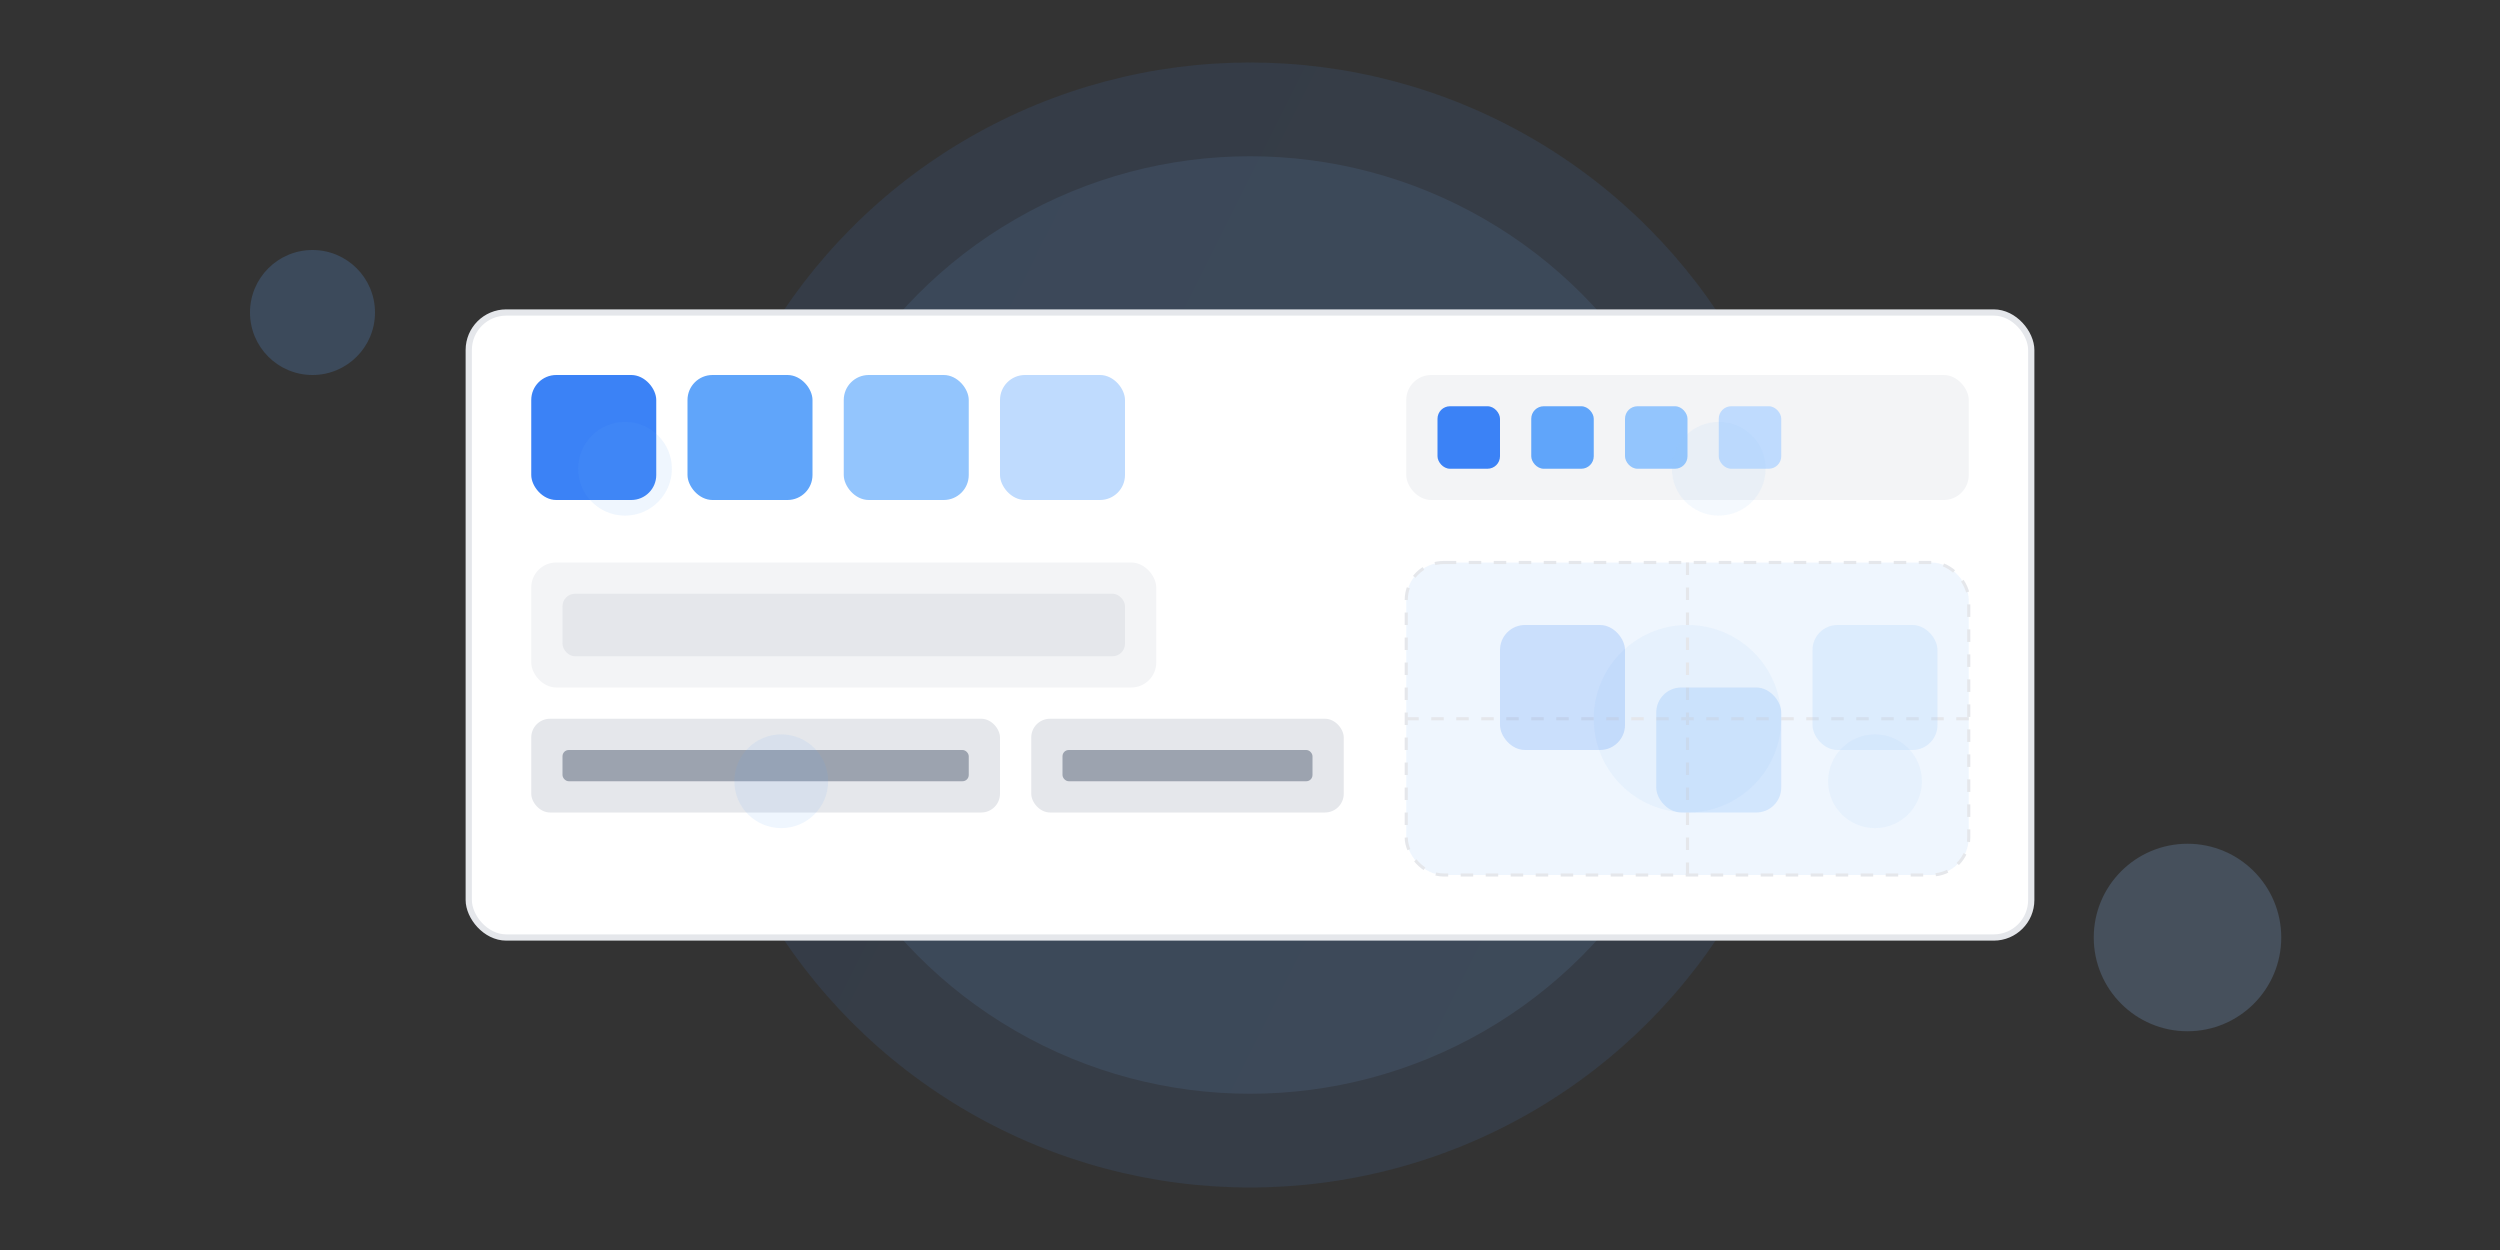 <?xml version="1.0" encoding="UTF-8"?>
<svg width="800" height="400" viewBox="0 0 800 400" fill="none" xmlns="http://www.w3.org/2000/svg">
  <rect x="0" y="0" width="800" height="400" fill="#333333" stroke="none"/>
  <!-- Background Elements -->
  <circle cx="400" cy="200" r="180" fill="url(#gradient1)" opacity="0.1"/>
  <circle cx="400" cy="200" r="150" fill="url(#gradient2)" opacity="0.1"/>
  
  <!-- Design Canvas -->
  <rect x="150" y="100" width="500" height="200" rx="12" fill="white" stroke="#E5E7EB" stroke-width="2"/>
  
  <!-- Color Palette -->
  <rect x="170" y="120" width="40" height="40" rx="8" fill="#3B82F6"/>
  <rect x="220" y="120" width="40" height="40" rx="8" fill="#60A5FA"/>
  <rect x="270" y="120" width="40" height="40" rx="8" fill="#93C5FD"/>
  <rect x="320" y="120" width="40" height="40" rx="8" fill="#BFDBFE"/>
  
  <!-- UI Elements -->
  <rect x="170" y="180" width="200" height="40" rx="8" fill="#F3F4F6"/>
  <rect x="180" y="190" width="180" height="20" rx="4" fill="#E5E7EB"/>
  
  <rect x="170" y="230" width="150" height="30" rx="6" fill="#E5E7EB"/>
  <rect x="180" y="240" width="130" height="10" rx="2" fill="#9CA3AF"/>
  
  <rect x="330" y="230" width="100" height="30" rx="6" fill="#E5E7EB"/>
  <rect x="340" y="240" width="80" height="10" rx="2" fill="#9CA3AF"/>
  
  <!-- Design Tools -->
  <rect x="450" y="120" width="180" height="40" rx="8" fill="#F3F4F6"/>
  <rect x="460" y="130" width="20" height="20" rx="4" fill="#3B82F6"/>
  <rect x="490" y="130" width="20" height="20" rx="4" fill="#60A5FA"/>
  <rect x="520" y="130" width="20" height="20" rx="4" fill="#93C5FD"/>
  <rect x="550" y="130" width="20" height="20" rx="4" fill="#BFDBFE"/>
  
  <!-- Floating Elements -->
  <rect x="450" y="180" width="180" height="100" rx="12" fill="url(#gradient3)" opacity="0.1"/>
  <circle cx="540" cy="230" r="30" fill="url(#gradient4)" opacity="0.1"/>
  
  <!-- Design Grid -->
  <rect x="450" y="180" width="180" height="100" rx="12" fill="none" stroke="#E5E7EB" stroke-width="1" stroke-dasharray="4 4"/>
  <line x1="540" y1="180" x2="540" y2="280" stroke="#E5E7EB" stroke-width="1" stroke-dasharray="4 4"/>
  <line x1="450" y1="230" x2="630" y2="230" stroke="#E5E7EB" stroke-width="1" stroke-dasharray="4 4"/>
  
  <!-- Decorative Elements -->
  <circle cx="100" cy="100" r="20" fill="url(#gradient5)" opacity="0.2"/>
  <circle cx="700" cy="300" r="30" fill="url(#gradient6)" opacity="0.2"/>
  
  <!-- Floating Icons -->
  <circle cx="200" cy="150" r="15" fill="url(#gradient7)" opacity="0.1"/>
  <circle cx="600" cy="250" r="15" fill="url(#gradient8)" opacity="0.1"/>
  <circle cx="250" cy="250" r="15" fill="url(#gradient9)" opacity="0.1"/>
  <circle cx="550" cy="150" r="15" fill="url(#gradient10)" opacity="0.1"/>
  
  <!-- Design Elements -->
  <rect x="480" y="200" width="40" height="40" rx="8" fill="#3B82F6" opacity="0.2"/>
  <rect x="530" y="220" width="40" height="40" rx="8" fill="#60A5FA" opacity="0.2"/>
  <rect x="580" y="200" width="40" height="40" rx="8" fill="#93C5FD" opacity="0.2"/>
  
  <!-- Gradients -->
  <defs>
    <linearGradient id="gradient1" x1="0" y1="0" x2="800" y2="400" gradientUnits="userSpaceOnUse">
      <stop offset="0%" stop-color="#3B82F6"/>
      <stop offset="100%" stop-color="#60A5FA"/>
    </linearGradient>
    <linearGradient id="gradient2" x1="0" y1="0" x2="800" y2="400" gradientUnits="userSpaceOnUse">
      <stop offset="0%" stop-color="#60A5FA"/>
      <stop offset="100%" stop-color="#93C5FD"/>
    </linearGradient>
    <linearGradient id="gradient3" x1="0" y1="0" x2="180" y2="100" gradientUnits="userSpaceOnUse">
      <stop offset="0%" stop-color="#3B82F6"/>
      <stop offset="100%" stop-color="#60A5FA"/>
    </linearGradient>
    <linearGradient id="gradient4" x1="0" y1="0" x2="60" y2="60" gradientUnits="userSpaceOnUse">
      <stop offset="0%" stop-color="#60A5FA"/>
      <stop offset="100%" stop-color="#93C5FD"/>
    </linearGradient>
    <linearGradient id="gradient5" x1="0" y1="0" x2="40" y2="40" gradientUnits="userSpaceOnUse">
      <stop offset="0%" stop-color="#3B82F6"/>
      <stop offset="100%" stop-color="#60A5FA"/>
    </linearGradient>
    <linearGradient id="gradient6" x1="0" y1="0" x2="60" y2="60" gradientUnits="userSpaceOnUse">
      <stop offset="0%" stop-color="#60A5FA"/>
      <stop offset="100%" stop-color="#93C5FD"/>
    </linearGradient>
    <linearGradient id="gradient7" x1="0" y1="0" x2="30" y2="30" gradientUnits="userSpaceOnUse">
      <stop offset="0%" stop-color="#3B82F6"/>
      <stop offset="100%" stop-color="#60A5FA"/>
    </linearGradient>
    <linearGradient id="gradient8" x1="0" y1="0" x2="30" y2="30" gradientUnits="userSpaceOnUse">
      <stop offset="0%" stop-color="#60A5FA"/>
      <stop offset="100%" stop-color="#93C5FD"/>
    </linearGradient>
    <linearGradient id="gradient9" x1="0" y1="0" x2="30" y2="30" gradientUnits="userSpaceOnUse">
      <stop offset="0%" stop-color="#3B82F6"/>
      <stop offset="100%" stop-color="#60A5FA"/>
    </linearGradient>
    <linearGradient id="gradient10" x1="0" y1="0" x2="30" y2="30" gradientUnits="userSpaceOnUse">
      <stop offset="0%" stop-color="#60A5FA"/>
      <stop offset="100%" stop-color="#93C5FD"/>
    </linearGradient>
  </defs>
</svg> 